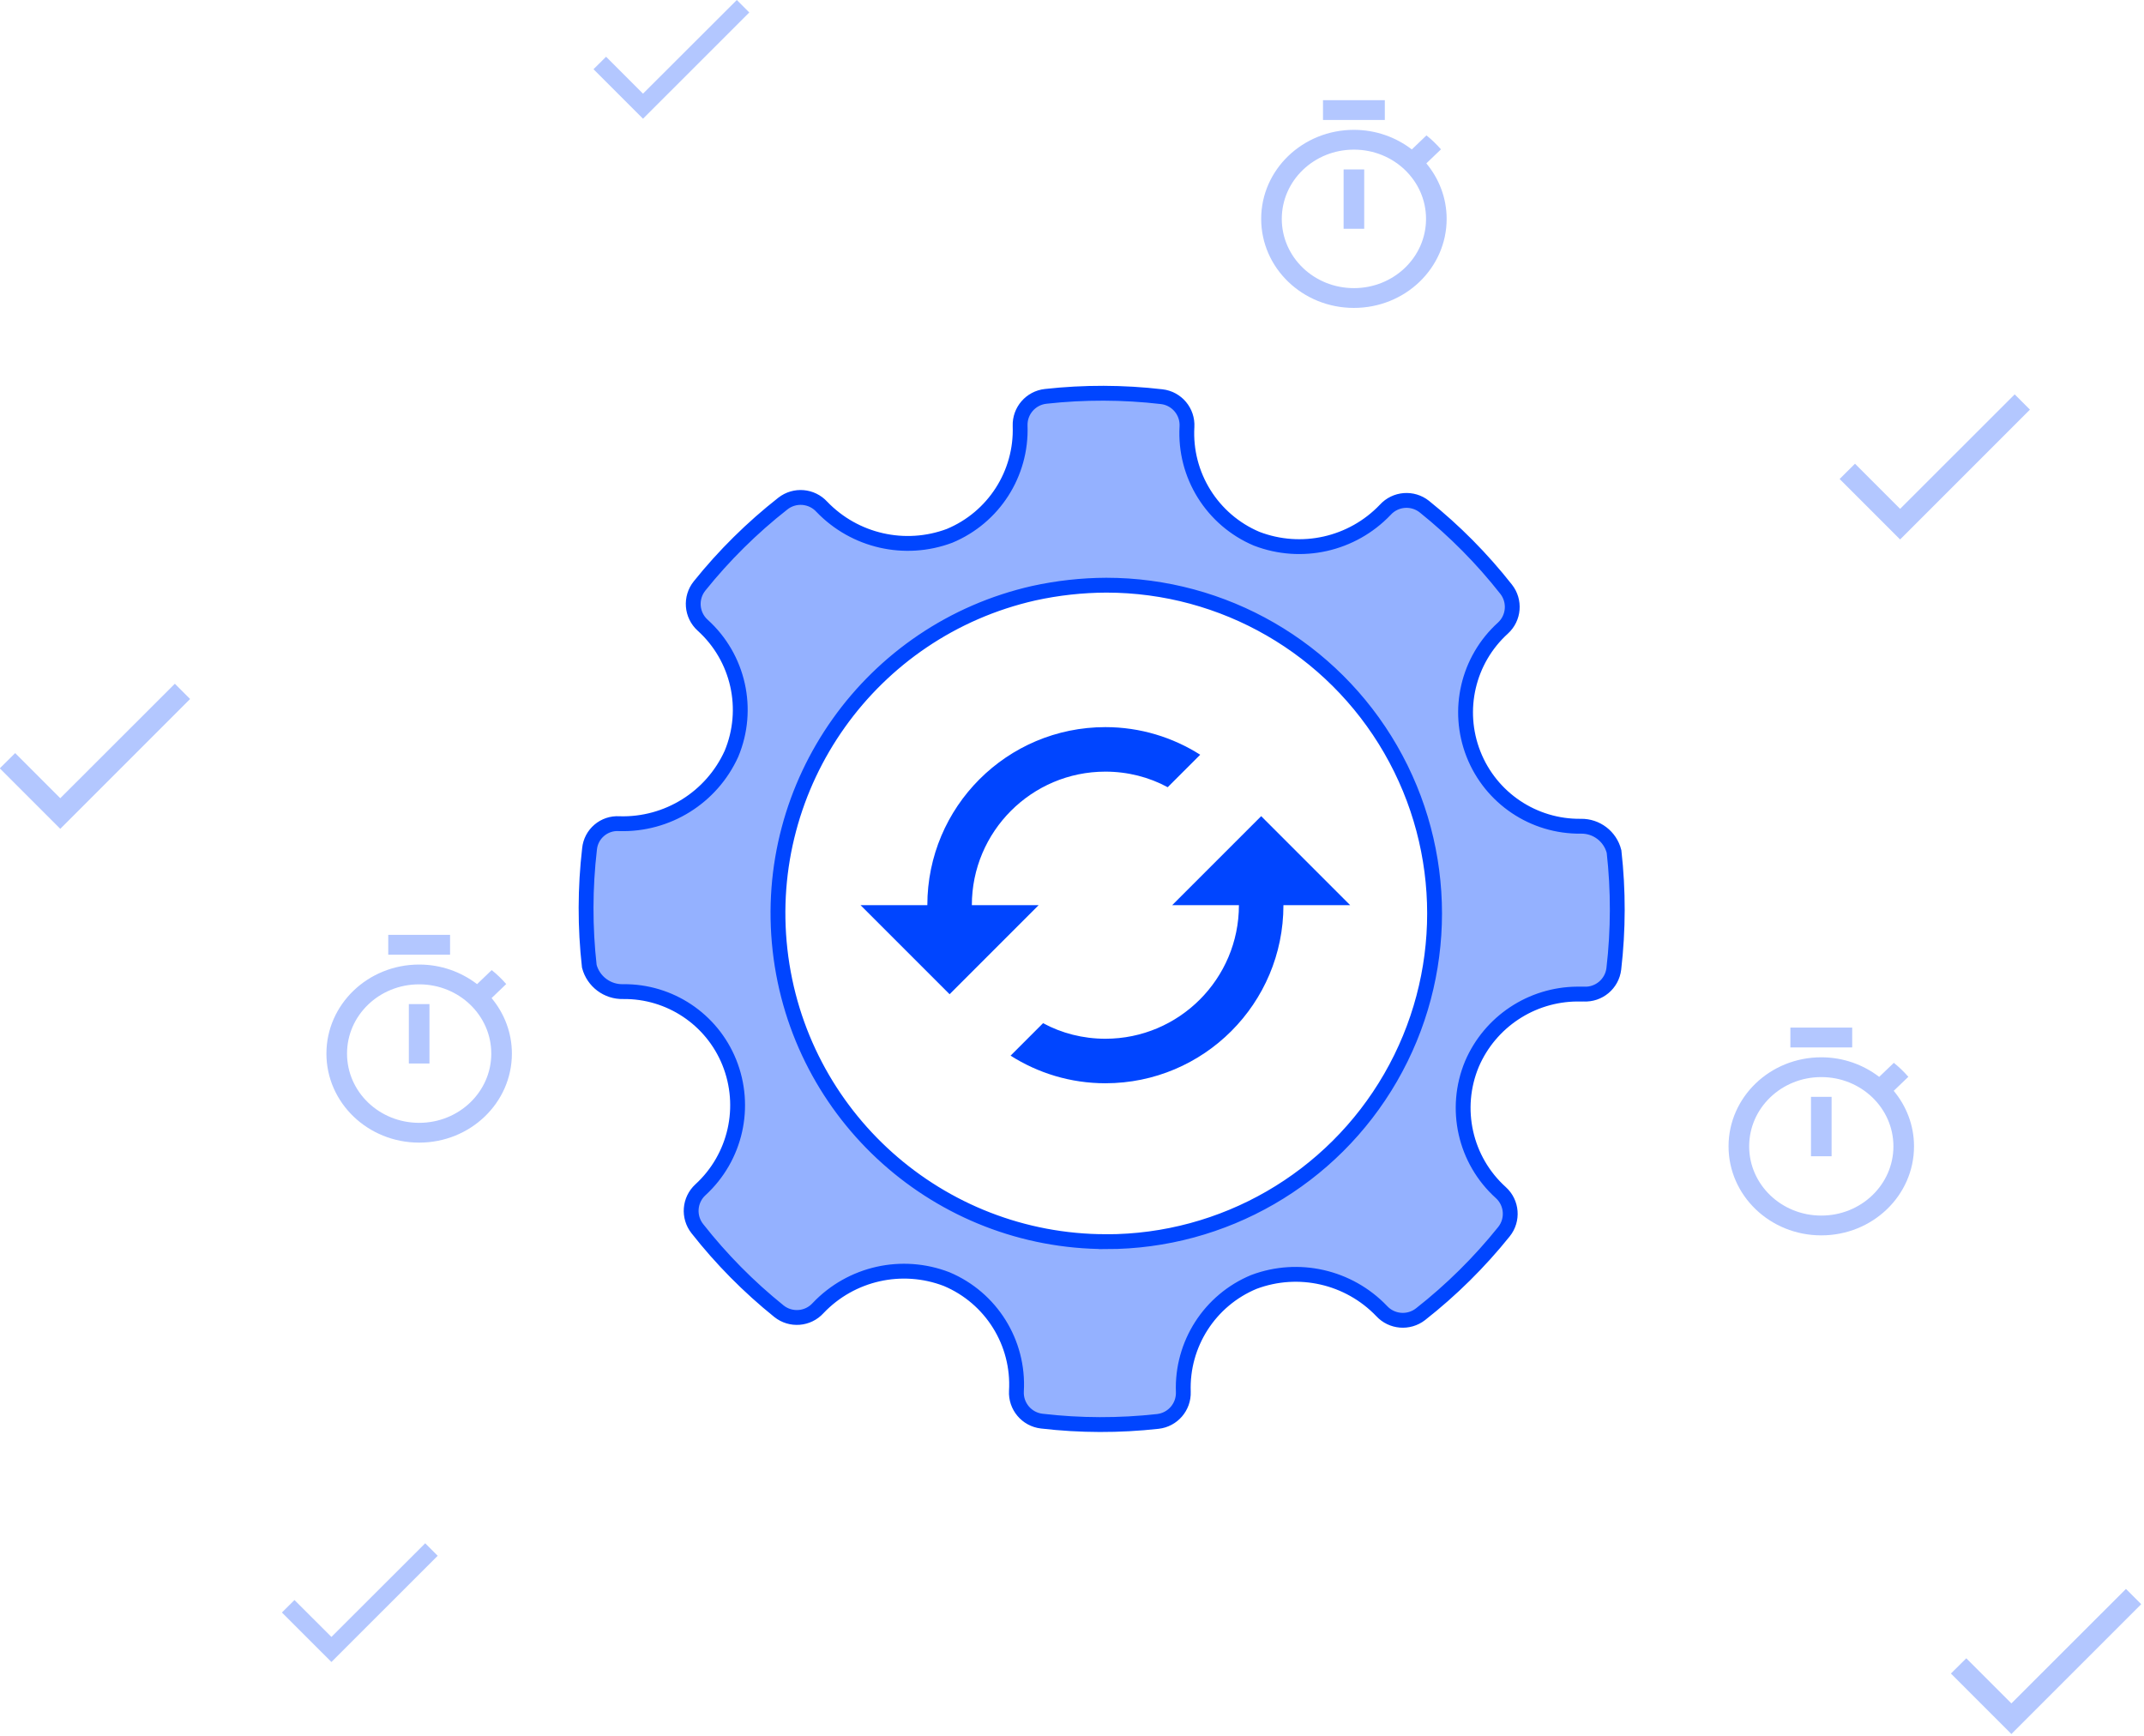 <?xml version="1.0" encoding="UTF-8"?>
<svg width="289px" height="234px" viewBox="0 0 289 234" version="1.1" xmlns="http://www.w3.org/2000/svg" xmlns:xlink="http://www.w3.org/1999/xlink">
    <!-- Generator: Sketch 53.1 (72631) - https://sketchapp.com -->
    <title>Group 24</title>
    <desc>Created with Sketch.</desc>
    <g id="Page-1" stroke="none" stroke-width="1" fill="none" fill-rule="evenodd">
        <g id="Group-24" transform="translate(-5, -7)">
            <g id="ic-rollback" transform="translate(84, 60)">
                <path d="M138.564,61.769 C139.155,67.021 139.145,72.323 138.535,77.572 C138.294,79.606 136.51,81.099 134.465,80.979 L133.607,80.979 C127.423,81.02 121.85,84.718 119.41,90.4 C116.9,96.419 118.46,103.366 123.303,107.735 C124.82,109.107 125.002,111.424 123.717,113.016 C120.407,117.137 116.636,120.866 112.478,124.129 C110.881,125.37 108.599,125.18 107.231,123.691 C102.792,119.063 96.022,117.523 90.017,119.776 C84.065,122.249 80.273,128.156 80.505,134.597 C80.576,136.62 79.075,138.356 77.063,138.577 C71.864,139.154 66.617,139.141 61.422,138.536 C59.389,138.301 57.892,136.521 58.009,134.479 C58.381,127.968 54.614,121.929 48.604,119.397 C42.572,117.071 35.732,118.609 31.278,123.295 C29.905,124.814 27.585,124.998 25.99,123.715 C21.914,120.435 18.225,116.703 14.993,112.59 C13.743,111.004 13.926,108.723 15.413,107.356 C20.168,102.999 21.717,96.148 19.299,90.169 C16.946,84.355 11.269,80.576 4.996,80.647 C2.867,80.702 0.98,79.287 0.435,77.229 C-0.155,71.977 -0.145,66.676 0.465,61.426 C0.659,59.389 2.439,57.876 4.481,58.014 C10.957,58.208 16.916,54.495 19.595,48.598 C22.109,42.579 20.552,35.629 15.709,31.258 C14.197,29.883 14.016,27.57 15.295,25.976 C18.603,21.854 22.374,18.126 26.534,14.864 C28.13,13.618 30.416,13.811 31.781,15.307 C36.222,19.927 42.985,21.466 48.988,19.222 C54.943,16.748 58.736,10.839 58.506,4.396 C58.438,2.375 59.939,0.643 61.949,0.421 C67.145,-0.154 72.39,-0.14 77.583,0.463 C79.618,0.695 81.116,2.476 80.996,4.52 C80.627,11.026 84.383,17.063 90.384,19.607 C96.419,21.927 103.258,20.392 107.722,15.715 C109.094,14.201 111.407,14.014 113.004,15.289 C117.085,18.565 120.778,22.295 124.013,26.408 C125.267,27.995 125.083,30.281 123.593,31.648 C118.864,35.932 117.281,42.694 119.616,48.631 C121.951,54.568 127.718,58.441 134.098,58.357 C136.199,58.32 138.048,59.733 138.564,61.769 Z M70.124,114.353 C85.933,114.353 100.541,105.92 108.445,92.232 C116.35,78.544 116.35,61.679 108.445,47.991 C100.541,34.302 85.933,25.87 70.124,25.87 C66.833,25.883 63.554,26.246 60.34,26.952 C38.361,31.932 23.635,52.632 26.142,75.024 C28.649,97.416 47.587,114.348 70.124,114.347 L70.124,114.353 Z" id="Path_1309" stroke="#0045FF" stroke-width="2" fill-opacity="0.42" fill="#0045FF" fill-rule="nonzero"></path>
                <g id="ic_cached" transform="translate(34, 33)">
                    <g id="Icon-24px">
                        <path d="M57,24 L45,36 L54,36 C54,45.93 45.93,54 36,54 C32.97,54 30.09,53.25 27.6,51.9 L23.22,56.28 C26.91,58.62 31.29,60 36,60 C49.26,60 60,49.26 60,36 L69,36 L57,24 L57,24 Z M18,36 C18,26.07 26.07,18 36,18 C39.03,18 41.91,18.75 44.4,20.1 L48.78,15.72 C45.09,13.38 40.71,12 36,12 C22.74,12 12,22.74 12,36 L3,36 L15,48 L27,36 L18,36 L18,36 Z" id="Shape" fill="#0045FF" fill-rule="nonzero"></path>
                        <polygon id="Shape" points="0 0 72 0 72 72 0 72"></polygon>
                    </g>
                </g>
            </g>
            <g id="img_delete">
                <g id="Icon-24px" transform="translate(248, 52)">
                    <polygon id="Shape" points="0 0 35 0 35 35 0 35"></polygon>
                    <polygon id="Shape" fill-opacity="0.3" fill="#0045FF" points="13.125 23.581 7.044 17.5 4.973 19.556 13.125 27.708 30.625 10.208 28.569 8.152"></polygon>
                </g>
                <g id="Icon-24px-Copy" transform="translate(263, 213)">
                    <polygon id="Shape" points="0 0 35 0 35 35 0 35"></polygon>
                    <polygon id="Shape" fill-opacity="0.3" fill="#0045FF" points="13.125 23.581 7.044 17.5 4.973 19.556 13.125 27.708 30.625 10.208 28.569 8.152"></polygon>
                </g>
                <g id="Icon-24px-Copy-2" transform="translate(39, 208)">
                    <polygon id="Shape" points="0 0 29 0 29 29 0 29"></polygon>
                    <polygon id="Shape" fill-opacity="0.3" fill="#0045FF" points="10.674 19.623 5.695 14.648 4 16.33 10.674 23 25 8.682 23.317 7"></polygon>
                </g>
                <g id="Icon-24px-Copy-3" transform="translate(0, 91)">
                    <polygon id="Shape" points="0 0 35 0 35 35 0 35"></polygon>
                    <polygon id="Shape" fill-opacity="0.3" fill="#0045FF" points="13.125 23.581 7.044 17.5 4.973 19.556 13.125 27.708 30.625 10.208 28.569 8.152"></polygon>
                </g>
                <g id="Icon-24px-Copy-4" transform="translate(81, 0)">
                    <polygon id="Shape" points="0 0 29 0 29 29 0 29"></polygon>
                    <polygon id="Shape" fill-opacity="0.3" fill="#0045FF" points="10.674 19.623 5.695 14.648 4 16.33 10.674 23 25 8.682 23.317 7"></polygon>
                </g>
                <g id="Icon-24px" transform="translate(45, 130.5)">
                    <polygon id="Shape" points="0 0.5 32 0.5 32 32.5 0 32.5"></polygon>
                    <path d="M20.667,2.5 L12.333,2.5 L12.333,5.167 L20.667,5.167 L20.667,2.5 L20.667,2.5 Z M15.111,19.833 L17.889,19.833 L17.889,11.833 L15.111,11.833 L15.111,19.833 L15.111,19.833 Z M26.264,11.02 L28.236,9.127 C27.639,8.447 26.986,7.807 26.278,7.247 L24.306,9.14 C22.153,7.487 19.444,6.5 16.5,6.5 C9.597,6.5 4,11.873 4,18.5 C4,25.127 9.583,30.5 16.5,30.5 C23.417,30.5 29,25.127 29,18.5 C29,15.673 27.972,13.073 26.264,11.02 L26.264,11.02 Z M16.5,27.833 C11.125,27.833 6.778,23.66 6.778,18.5 C6.778,13.34 11.125,9.167 16.5,9.167 C21.875,9.167 26.222,13.34 26.222,18.5 C26.222,23.66 21.875,27.833 16.5,27.833 L16.5,27.833 Z" id="Shape" fill-opacity="0.3" fill="#0045FF"></path>
                </g>
                <g id="Icon-24px-Copy-5" transform="translate(234, 143)">
                    <polygon id="Shape" points="0 0.5 32 0.5 32 32.5 0 32.5"></polygon>
                    <path d="M20.667,2.5 L12.333,2.5 L12.333,5.167 L20.667,5.167 L20.667,2.5 L20.667,2.5 Z M15.111,19.833 L17.889,19.833 L17.889,11.833 L15.111,11.833 L15.111,19.833 L15.111,19.833 Z M26.264,11.02 L28.236,9.127 C27.639,8.447 26.986,7.807 26.278,7.247 L24.306,9.14 C22.153,7.487 19.444,6.5 16.5,6.5 C9.597,6.5 4,11.873 4,18.5 C4,25.127 9.583,30.5 16.5,30.5 C23.417,30.5 29,25.127 29,18.5 C29,15.673 27.972,13.073 26.264,11.02 L26.264,11.02 Z M16.5,27.833 C11.125,27.833 6.778,23.66 6.778,18.5 C6.778,13.34 11.125,9.167 16.5,9.167 C21.875,9.167 26.222,13.34 26.222,18.5 C26.222,23.66 21.875,27.833 16.5,27.833 L16.5,27.833 Z" id="Shape" fill-opacity="0.3" fill="#0045FF"></path>
                </g>
                <g id="Icon-24px-Copy-6" transform="translate(171, 18)">
                    <polygon id="Shape" points="0 0.5 32 0.5 32 32.5 0 32.5"></polygon>
                    <path d="M20.667,2.5 L12.333,2.5 L12.333,5.167 L20.667,5.167 L20.667,2.5 L20.667,2.5 Z M15.111,19.833 L17.889,19.833 L17.889,11.833 L15.111,11.833 L15.111,19.833 L15.111,19.833 Z M26.264,11.02 L28.236,9.127 C27.639,8.447 26.986,7.807 26.278,7.247 L24.306,9.14 C22.153,7.487 19.444,6.5 16.5,6.5 C9.597,6.5 4,11.873 4,18.5 C4,25.127 9.583,30.5 16.5,30.5 C23.417,30.5 29,25.127 29,18.5 C29,15.673 27.972,13.073 26.264,11.02 L26.264,11.02 Z M16.5,27.833 C11.125,27.833 6.778,23.66 6.778,18.5 C6.778,13.34 11.125,9.167 16.5,9.167 C21.875,9.167 26.222,13.34 26.222,18.5 C26.222,23.66 21.875,27.833 16.5,27.833 L16.5,27.833 Z" id="Shape" fill-opacity="0.3" fill="#0045FF"></path>
                </g>
            </g>
        </g>
    </g>
</svg>
